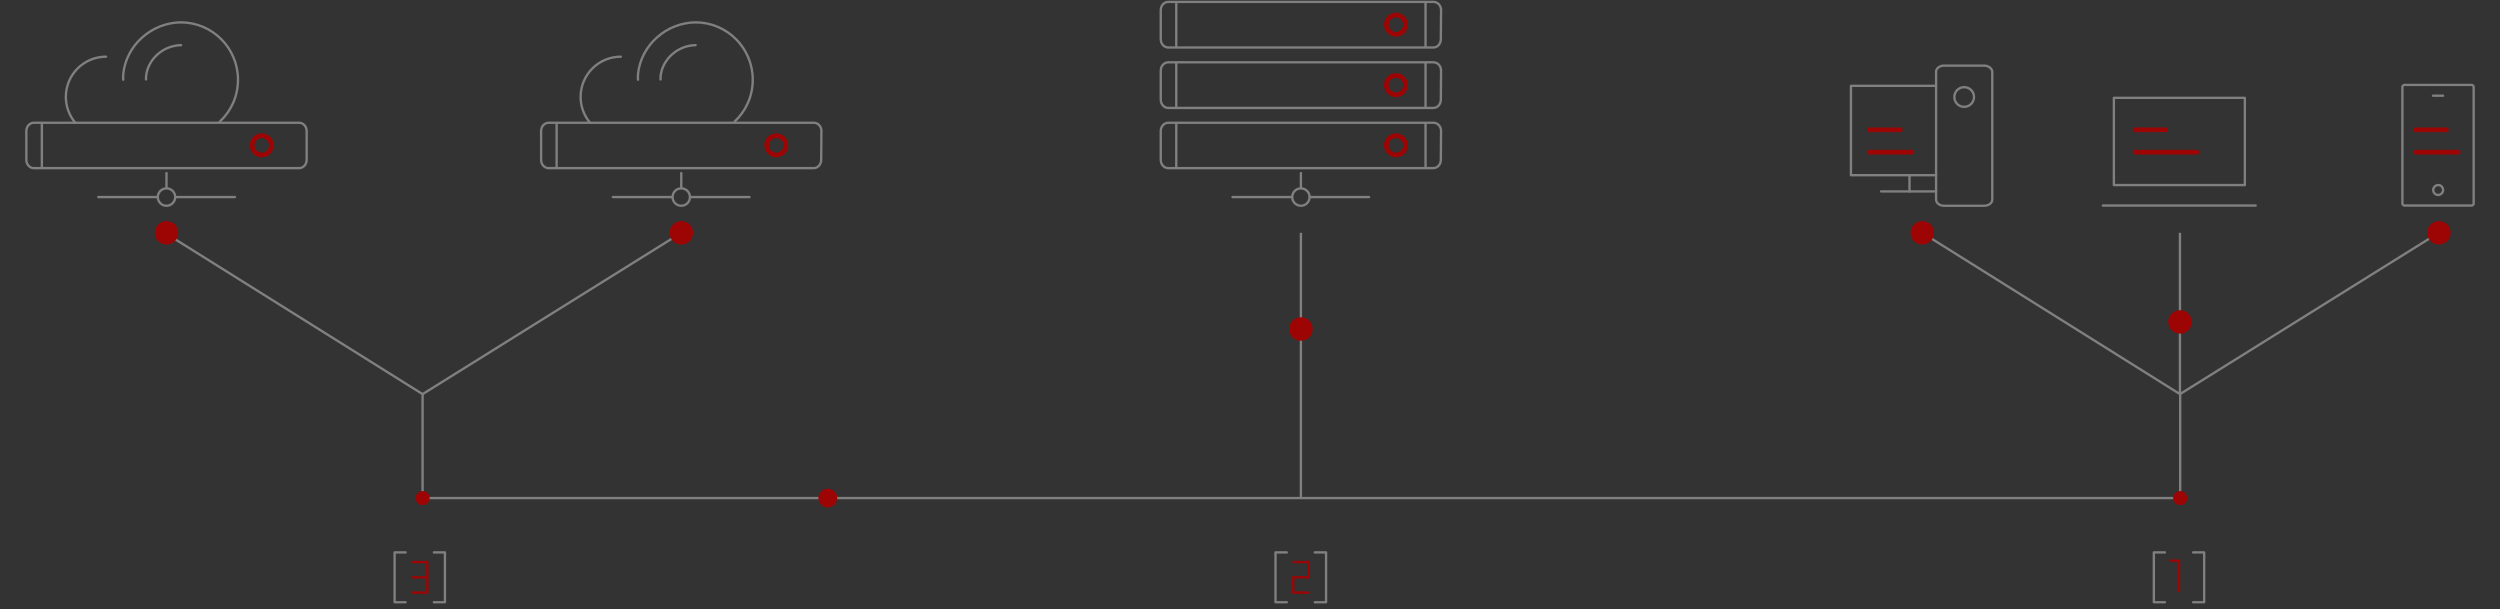 <?xml version="1.0" encoding="utf-8"?>
<!-- Generator: Adobe Illustrator 24.3.0, SVG Export Plug-In . SVG Version: 6.00 Build 0)  -->
<svg version="1.1" id="Layer_1" xmlns="http://www.w3.org/2000/svg" xmlns:xlink="http://www.w3.org/1999/xlink" x="0px" y="0px"
	 viewBox="0 0 1063.1 259" style="enable-background:new 0 0 1063.1 259;" xml:space="preserve">
<rect x="0" y="0" width="1063.1" height="259" fill="#333333" stroke="none"/>
<style type="text/css">
	.balancingrtl0{fill:none;stroke:#808080;stroke-linecap:round;stroke-linejoin:round;stroke-miterlimit:10;}
	.balancingrtl1{fill:#FFFFFF;stroke:#9d0404;stroke-width:2;stroke-linecap:round;stroke-linejoin:round;stroke-miterlimit:10;}
	.balancingrtl2{fill:none;stroke:#808080;stroke-miterlimit:10;}
	.balancingrtl3{fill:none;stroke:#9d0404;stroke-linecap:round;stroke-linejoin:round;stroke-miterlimit:10;}
	.balancingrtl4{fill:none;stroke:#9d0404;stroke-width:2;stroke-linecap:round;stroke-linejoin:round;stroke-miterlimit:10;}
	.balancingrtl5{fill:#9d0404;}
</style>
<path class="balancingrtl0" d="M898.9,41.6h55.7v37.1h-55.7V41.6z M894.2,87.4h65"/>
<path id="svg-concept" class="balancingrtl1" d="M907.9,55.2H921 M907.9,64.7h26.3 M1027.2,55.2h13.1 M1027.2,64.7h18.1 M794.9,55.2h13.2
	 M794.9,64.7H813"/>
<circle class="balancingrtl0" cx="553.2" cy="83.8" r="3.7"/>
<path class="balancingrtl0" d="M553.2,73.6v6.3 M524.1,83.8h25.3 M557,83.8h25.2"/>
<circle class="balancingrtl0" cx="70.8" cy="83.8" r="3.7"/>
<path class="balancingrtl0" d="M70.8,73.6v6.3 M41.8,83.8H67 M74.6,83.8h25.3"/>
<path class="balancingrtl0" d="M52.4,33.9c0-0.8-0.1-1.5,0-2.3C53.6,19.2,64.5,9.5,77.2,9.5h-0.4c13.5,0,24.4,10.9,24.4,24.4
	c0,7-2.9,13.3-7.7,17.8"/>
<path class="balancingrtl0" d="M77,19.2c-7.6,0.1-14.2,6-14.9,13.3v1.3"/>
<path class="balancingrtl0" d="M45.1,24.1c-9.4,0-17.1,7.6-17.1,17.1c0,4.2,1.5,8,4,11"/>
<polyline class="balancingrtl0" points="823.3,74.5 787.1,74.5 787.1,36.5 823.3,36.5 "/>
<line class="balancingrtl0" x1="812" y1="74.5" x2="812" y2="81.4"/>
<line class="balancingrtl0" x1="823.3" y1="81.4" x2="799.9" y2="81.4"/>
<path class="balancingrtl0" d="M843.7,27.9h-17c-1.9,0-3.4,1.2-3.4,2.6v54.4c0,1.4,1.5,2.6,3.4,2.6h17.1c1.9,0,3.4-1.2,3.4-2.6V30.5
	C847.1,29.1,845.6,27.9,843.7,27.9z"/>
<path class="balancingrtl0" d="M835.8,37.1c2.3,0.3,3.9,2.4,3.6,4.7s-2.4,3.9-4.7,3.6c-2.3-0.3-3.9-2.4-3.6-4.7S833.5,36.8,835.8,37.1z"/>
<path class="balancingrtl0" d="M1021.6,86.5V37c0-0.5,0.4-0.9,0.9-0.9h28.5c0.5,0,0.9,0.4,0.9,0.9v49.5c0,0.5-0.4,0.9-0.9,0.9h-28.5
	C1022,87.4,1021.6,87,1021.6,86.5"/>
<line class="balancingrtl0" x1="1034.6" y1="40.7" x2="1038.9" y2="40.7"/>
<path class="balancingrtl0" d="M1038.9,80.8c0,1.2-1,2.1-2.1,2.1c-1.2,0-2.1-1-2.1-2.1c0-1.2,1-2.1,2.1-2.1
	C1037.9,78.6,1038.9,79.6,1038.9,80.8z"/>
<line class="balancingrtl2" x1="179.7" y1="211.8" x2="926.6" y2="211.8"/>
<line class="balancingrtl2" x1="927" y1="99" x2="927" y2="167.6"/>
<path class="balancingrtl0" d="M915.9,256.1v-21.2 M915.9,234.9h4.7 M915.9,256.1h4.7 M932.6,234.9h4.7 M937.3,234.9v21.2 M937.3,256.1h-4.7"
	/>
<path id="svg-concept" class="balancingrtl3" d="M926.6,251.4v-13 M926.6,238.4H923"/>
<path class="balancingrtl0" d="M167.8,256.1v-21.2 M167.8,234.9h4.7 M167.8,256.1h4.7 M184.5,234.9h4.7 M189.2,234.9v21.2 M189.2,256.1h-4.7"
	/>
<path id="svg-concept" class="balancingrtl3" d="M181.7,252v-13 M175.3,245.5h6.4 M181.7,239h-6.3 M175.3,252h6.2"/>
<path class="balancingrtl0" d="M542.4,256.1v-21.2 M542.4,234.9h4.8 M542.4,256.1h4.8 M559.1,234.9h4.8 M563.9,234.9v21.2 M563.9,256.1h-4.8"
	/>
<path id="svg-concept" class="balancingrtl3" d="M556.4,245.5V239 M550,245.5h6.4 M556.4,239h-6.3 M549.9,245.5v6.5 M549.9,252h6.3"/>
<line class="balancingrtl2" x1="179.7" y1="167.6" x2="179.7" y2="211.8"/>
<line class="balancingrtl2" x1="1037" y1="99" x2="927" y2="167.6"/>
<line class="balancingrtl2" x1="553.2" y1="99" x2="553.2" y2="211.8"/>
<line class="balancingrtl2" x1="927.1" y1="167.6" x2="927.1" y2="211.8"/>
<line class="balancingrtl2" x1="817.4" y1="99" x2="927" y2="167.6"/>
<line class="balancingrtl2" x1="289.7" y1="99" x2="179.7" y2="167.6"/>
<line class="balancingrtl2" x1="70.1" y1="99" x2="179.7" y2="167.6"/>
<path class="balancingrtl0" d="M612.7,16.7c0,1.9-1.4,3.5-3.2,3.5H496.8c-1.8,0-3.2-1.6-3.2-3.5V4.3c0-1.9,1.4-3.5,3.2-3.5h112.8
	c1.8,0,3.2,1.6,3.2,3.5L612.7,16.7L612.7,16.7z M500.2,0.9v19.2 M606.2,0.9v19.3"/>
<g>
	<path id="svg-concept" class="balancingrtl4" d="M597.7,10.5c0,2.3-1.9,4.1-4.1,4.1c-2.3,0-4.1-1.9-4.1-4.1s1.8-4.1,4.1-4.1
		S597.7,8.2,597.7,10.5z"/>
</g>
<path class="balancingrtl0" d="M612.7,42.4c0,1.9-1.4,3.5-3.2,3.5H496.8c-1.8,0-3.2-1.6-3.2-3.5V30c0-1.9,1.4-3.5,3.2-3.5h112.8
	c1.8,0,3.2,1.6,3.2,3.5L612.7,42.4L612.7,42.4z M500.2,26.5v19.3 M606.2,26.5v19.3"/>
<g>
	<path id="svg-concept" class="balancingrtl4" d="M597.7,36.2c0,2.3-1.9,4.1-4.1,4.1c-2.3,0-4.1-1.9-4.1-4.1c0-2.3,1.8-4.1,4.1-4.1
		S597.7,33.9,597.7,36.2z"/>
</g>
<path class="balancingrtl0" d="M612.7,68c0,1.9-1.4,3.5-3.2,3.5H496.8c-1.8,0-3.2-1.6-3.2-3.5V55.7c0-1.9,1.4-3.5,3.2-3.5h112.8
	c1.8,0,3.2,1.6,3.2,3.5L612.7,68L612.7,68z M500.2,52.2v19.2 M606.2,52.2v19.3"/>
<g>
	<path id="svg-concept" class="balancingrtl4" d="M597.7,61.8c0,2.3-1.9,4.1-4.1,4.1c-2.3,0-4.1-1.9-4.1-4.1c0-2.3,1.8-4.1,4.1-4.1
		S597.7,59.6,597.7,61.8z"/>
</g>
<g>
	<path class="balancingrtl0" d="M130.4,68c0,1.9-1.4,3.5-3.2,3.5H14.4c-1.8,0-3.2-1.6-3.2-3.5V55.7c0-1.9,1.4-3.5,3.2-3.5h112.8
		c1.8,0,3.2,1.6,3.2,3.5L130.4,68L130.4,68z M17.8,52.2v19.2"/>
	<path id="svg-concept" class="balancingrtl4" d="M115.4,61.8c0,2.3-1.9,4.1-4.1,4.1c-2.3,0-4.1-1.9-4.1-4.1c0-2.3,1.8-4.1,4.1-4.1
		C113.5,57.7,115.4,59.6,115.4,61.8z"/>
</g>
<g>
	<circle class="balancingrtl0" cx="289.7" cy="83.8" r="3.7"/>
	<path class="balancingrtl0" d="M289.7,73.6v6.3 M260.6,83.8h25.3 M293.5,83.8h25.2"/>
</g>
<path class="balancingrtl0" d="M271.3,33.9c0-0.8-0.1-1.5,0-2.3c1.2-12.4,12.1-22.1,24.8-22.1h-0.4c13.5,0,24.4,10.9,24.4,24.4
	c0,7-2.9,13.3-7.7,17.8"/>
<path class="balancingrtl0" d="M295.8,19.2c-7.6,0.1-14.2,6-14.9,13.3v1.3 M264,24.1c-9.4,0-17.1,7.6-17.1,17.1c0,4.2,1.5,8,4,11"/>
<g>
	<path class="balancingrtl0" d="M349.2,68c0,1.9-1.4,3.5-3.2,3.5H233.3c-1.8,0-3.2-1.6-3.2-3.5V55.7c0-1.9,1.4-3.5,3.2-3.5h112.8
		c1.8,0,3.2,1.6,3.2,3.5L349.2,68L349.2,68z M236.7,52.2v19.2"/>
	<path id="svg-concept" class="balancingrtl4" d="M334.2,61.8c0,2.3-1.9,4.1-4.1,4.1c-2.3,0-4.1-1.9-4.1-4.1c0-2.3,1.8-4.1,4.1-4.1
		S334.2,59.6,334.2,61.8z"/>
</g>
<circle id="svg-ico" class="balancingrtl5" cx="179.7" cy="211.8" r="3"/>
<circle id="svg-ico" class="balancingrtl5" cx="927.1" cy="211.8" r="3"/>
<g>
	<path id="svg-ico" class="balancingrtl5" d="M822.4,99c0,2.8-2.2,5-5,5s-5-2.2-5-5s2.2-5,5-5S822.4,96.2,822.4,99z"/>
	
		<animateMotion  accumulate="none" additive="replace" begin="0s" calcMode="paced" dur="4s" fill="remove" path="M0 0 105 66 0 0" repeatCount="indefinite" restart="always">
		</animateMotion>
</g>
<g>
	<path id="svg-ico" class="balancingrtl5" d="M932,136.9c0,2.8-2.2,5-5,5s-5-2.2-5-5s2.2-5,5-5S932,134.1,932,136.9z"/>
	
		<animateMotion  accumulate="none" additive="replace" begin="0s" calcMode="paced" dur="3s" fill="remove" path="M0, 67 0 -35 0 67" repeatCount="indefinite" restart="always">
		</animateMotion>
</g>
<g>
	<path id="svg-ico" class="balancingrtl5" d="M1042.1,99c0,2.8-2.3,5-5,5s-5-2.2-5-5s2.3-5,5-5S1042.1,96.2,1042.1,99z"/>
	
		<animateMotion  accumulate="none" additive="replace" begin="0s" calcMode="paced" dur="3s" fill="remove" path="M0 0 -105 66 0 0" repeatCount="indefinite" restart="always">
		</animateMotion>
</g>
<g>
	<path id="svg-ico" class="balancingrtl5" d="M356,211.8c0,2.2-1.8,4-4,4s-4-1.8-4-4s1.8-4,4-4S356,209.6,356,211.8z"/>
	
		<animateMotion  accumulate="none" additive="replace" begin="0s" calcMode="paced" dur="12s" fill="remove" path="M570, 0 -165 0 570 0" repeatCount="indefinite" restart="always">
		</animateMotion>
</g>
<g>
	<path id="svg-ico" class="balancingrtl5" d="M558.2,139.9c0,2.8-2.2,5-5,5s-5-2.2-5-5s2.2-5,5-5S558.2,137.1,558.2,139.9z"/>
	
		<animateMotion  accumulate="none" additive="replace" begin="0s" calcMode="paced" dur="4s" fill="remove" path="M0, 67 0 -35 0 67" repeatCount="indefinite" restart="always">
		</animateMotion>
</g>
<g>
	<path id="svg-ico" class="balancingrtl5" d="M75.8,99c0,2.8-2.2,5-5,5s-5-2.2-5-5s2.2-5,5-5S75.8,96.2,75.8,99z"/>
	
		<animateMotion  accumulate="none" additive="replace" begin="0s" calcMode="paced" dur="3s" fill="remove" path="M0 0 105 66 0 0" repeatCount="indefinite" restart="always">
		</animateMotion>
</g>
<g>
	<path id="svg-ico" class="balancingrtl5" d="M294.7,99c0,2.8-2.2,5-5,5s-5-2.2-5-5s2.2-5,5-5S294.7,96.2,294.7,99z"/>
	
		<animateMotion  accumulate="none" additive="replace" begin="0s" calcMode="paced" dur="4s" fill="remove" path="M0 0 -105 66 0 0" repeatCount="indefinite" restart="always">
		</animateMotion>
</g>
</svg>
